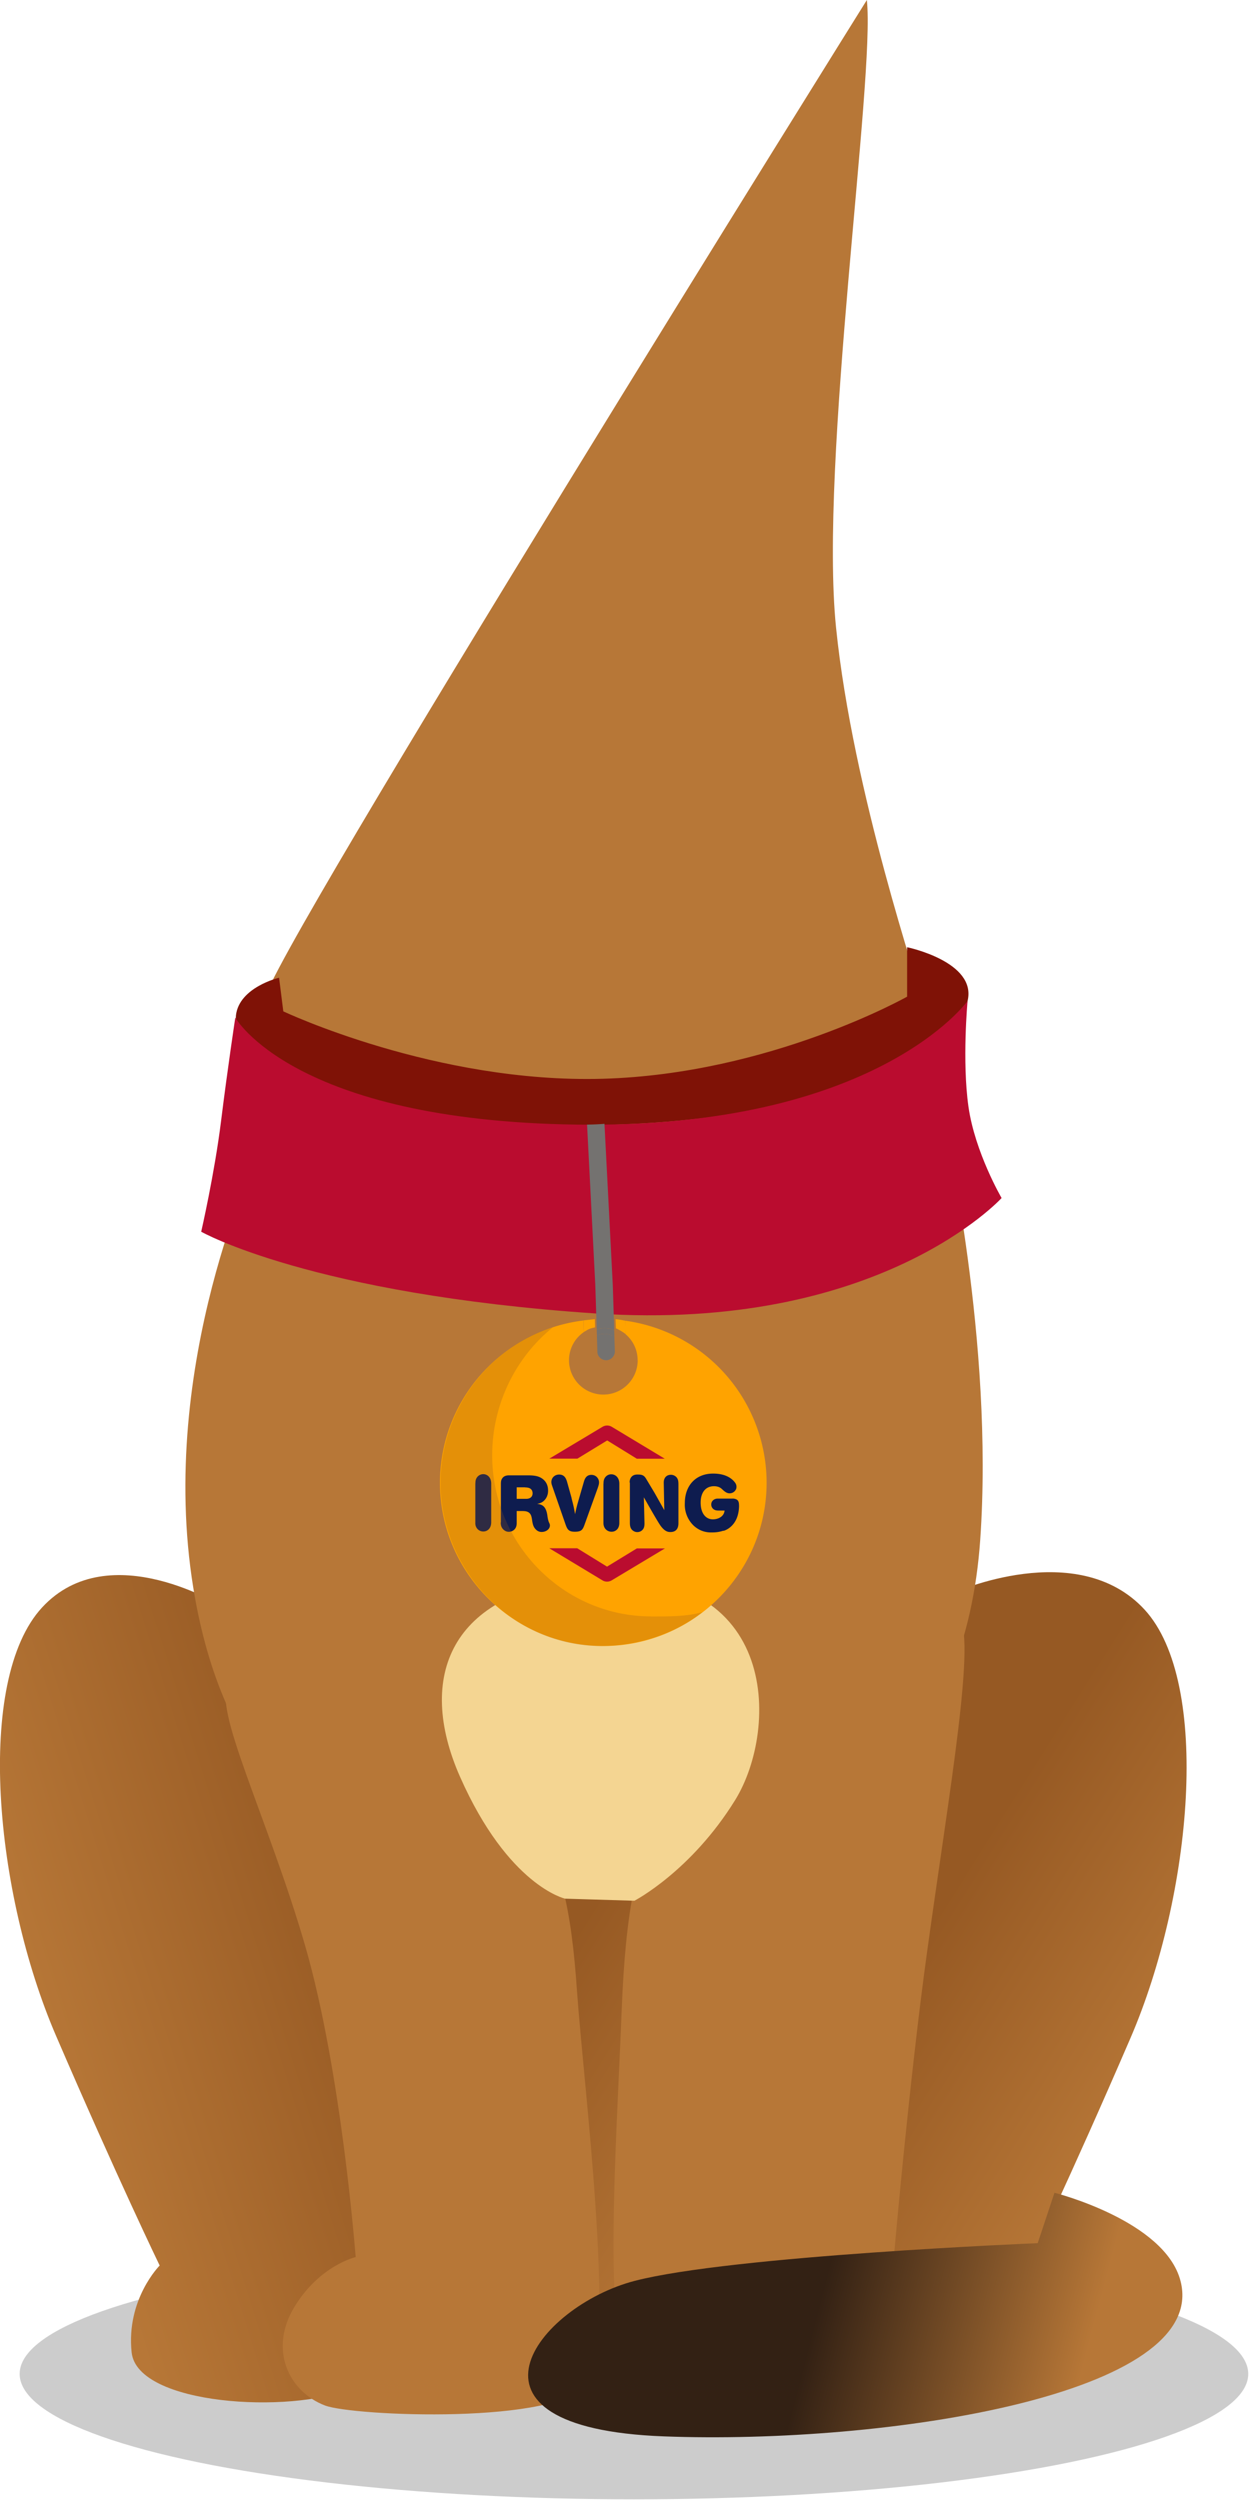 <svg xmlns="http://www.w3.org/2000/svg" xmlns:xlink="http://www.w3.org/1999/xlink" viewBox="0 0 157 313">
  <defs>
    <linearGradient id="linear-gradient" x1="96.34" x2="66.01" y1="270.69" y2="251.55" gradientUnits="userSpaceOnUse">
      <stop offset="0" stop-color="#b77737"/>
      <stop offset="1" stop-color="#965923"/>
    </linearGradient>
    <linearGradient xlink:href="#linear-gradient" id="linear-gradient1" x1="143.79" x2="114.34" y1="262.77" y2="244.19"/>
    <linearGradient xlink:href="#linear-gradient" id="linear-gradient2" x1="5.58" x2="45.9" y1="255.26" y2="242.64"/>
    <linearGradient id="linear-gradient3" x1="135.33" x2="102.39" y1="297.63" y2="289.06" gradientUnits="userSpaceOnUse">
      <stop offset="0" stop-color="#b77737"/>
      <stop offset="1" stop-color="#332114"/>
    </linearGradient>
    <clipPath id="clippath">
      <path fill="none" d="M59.51 178.47h33v19.55h-33z"/>
    </clipPath>
    <clipPath id="clippath-1">
      <path fill="none" d="M59.51 178.47h33v19.55h-33z"/>
    </clipPath>
  </defs>
  <ellipse cx="79.37" cy="297.21" opacity=".2" rx="76.91" ry="15.7"/>
  <g>
    <path fill="#b77737" d="M108.53 0c1.05 9.82-5.96 57.85-3.86 78.54 2.1 20.69 10.52 45.23 10.87 46.98.35 1.75-2.45 13.32-3.86 14.02-1.4.7-45.58 8.77-48.38 8.41-2.8-.35-22.79-9.12-24.19-10.52-1.4-1.4-5.61-8.41-5.96-12.27C32.8 121.31 108.53 0 108.53 0Z"/>
    <path fill="url(#linear-gradient)" d="M66.37 295.56c6.31 4.21 22.88 3.33 24.98-2.63 2.1-5.96 12.45-63.28-.18-69.25-12.62-5.96-32.26.35-33.31 2.45-1.05 2.1 3.24 65.91 8.5 69.42Z"/>
    <path fill="url(#linear-gradient1)" d="M119.4 199.41s15.47-7.01 23.89 2.1c8.41 9.12 5.96 35.76-1.75 53.64-7.71 17.88-12.97 28.75-12.97 28.75s4.21 4.21 3.51 10.87c-.7 6.66-19.98 7.71-27.35 4.56-7.36-3.16-18.58-14.73-18.23-21.39.35-6.66 28.35-75.38 32.91-78.54Z"/>
    <path fill="url(#linear-gradient2)" d="M28.06 201.25s-14.37-9.12-22.79 0-5.96 35.76 1.75 53.64c7.71 17.88 12.97 28.75 12.97 28.75s-4.21 4.21-3.51 10.87c.7 6.66 19.98 7.71 27.35 4.56 7.36-3.16 18.58-14.73 18.23-21.39-.35-6.66-29.45-73.28-34.01-76.43Z"/>
    <path fill="#b77737" d="M32.31 144.49s-12.67 26.25-8.11 54.3c2.99 18.39 12.97 38.92 47.33 38.22 34.36-.7 49.44-19.28 51.19-44.18 1.75-24.89-4.43-51.89-4.43-51.89s-6.44-13.32-7.49-13.67c-1.05-.35-66.97 4.56-66.97 4.56s-9.42 1.45-11.53 12.67Z"/>
    <path fill="#b77737" d="M65.58 225.44c4.68 7.03 5.96 13.67 6.66 23.84.78 11.29 4.91 43.83 1.4 49.08-3.51 5.26-29.48 4.14-32.96 2.8-4.56-1.75-7.01-7.01-3.86-12.27 3.16-5.26 7.71-6.31 7.71-6.31s-1.75-23.14-6.31-38.92c-4.56-15.78-11.92-30.5-9.47-32.61 2.45-2.1 34.01 10.17 36.81 14.37ZM83.81 224.74c-4.21 6.31-5.51 15.34-5.96 26.65-.7 17.53-2.41 41.02 1.1 46.28 3.51 5.26 33.34 4.84 36.81 3.51 4.56-1.75 7.01-7.01 3.86-12.27-3.16-5.26-7.71-6.31-7.71-6.31s1.91-21.95 4.16-38.22c2.8-20.34 6.31-39.97 3.86-42.07-2.45-2.1-33.31 18.23-36.11 22.44Z"/>
    <path fill="#7f1206" d="M113.57 118.59s8.76 1.81 7.57 6.73c-1.19 4.91-14.31 14.45-43.86 15.47-29.55 1.02-48.3-8.67-47.74-13.66.4-3.54 5.4-4.72 5.4-4.72l.53 4.21s19.08 9.04 40.02 8.44c20.94-.6 38.08-10.28 38.08-10.28v-6.18Z"/>
    <path fill="#ba0c2f" d="M121.14 125.32s-.7 7.51.11 13.23c.81 5.72 4.15 11.44 4.15 11.44s-15.33 16.85-50.89 14.45c-35.55-2.4-49.32-10.23-49.32-10.23s1.67-7.27 2.49-13.88c.82-6.61 1.78-12.93 1.78-12.93s7.16 12.91 42.77 13.4c37.51.52 48.91-15.48 48.91-15.48Z"/>
    <path fill="url(#linear-gradient3)" d="M132.02 274.53s13.82 3.48 15.78 11.04c3.68 14.2-36.81 20.51-64.69 19.46-27.87-1.05-15.78-16.3-3.68-19.46s50.49-4.73 50.49-4.73l2.1-6.31Z"/>
    <path fill="#f4d592" d="M72.85 197.74c24.87-2.41 24.72 18.67 19.2 27.61s-12.62 12.62-12.62 12.62l-8.68-.26s-7.1-1.58-13.15-15.25c-5.58-12.62-1.05-23.14 15.25-24.72Z"/>
    <path fill="#747270" d="m74.6 163.02.04 1.31.05 1.41.02.71a2.93 2.93 0 0 1 2.19.09l-.02-.78-.05-1.42-.04-1.31-.07-2.16-1.04-20.17c-.73.06-1.46.09-2.18.1l1.03 20.06.07 2.16ZM75.14 170c.21.2.49.3.78.3.29-.01.56-.13.76-.35.2-.22.31-.49.3-.78l-.06-1.81a2.25 2.25 0 0 0-2.19-.15l.06 2.03c0 .29.13.56.35.76Z"/>
    <path fill="#747270" d="M75.69 167c.46 0 .88.13 1.23.37l-.02-.82a2.89 2.89 0 0 0-2.19-.09l.02.75c.29-.14.61-.22.96-.22Z"/>
    <g>
      <path fill="#ffa300" d="m78.34 167.05-.05-1.7c-.41-.08-.87-.17-1.22-.19l.04 1.14c.38.17.93.48 1.24.75Z"/>
      <g>
        <path fill="#ffa300" d="m74.5 166.19-.03-1.04-1.41.16.05 1.45c.63-.39.67-.41 1.39-.58Z"/>
        <g>
          <path fill="#ffa300" d="M79.84 170.3a4.3 4.3 0 0 1-8.6 0c0-1.47.74-2.76 1.86-3.53l-.05-1.45a20.48 20.48 0 0 0-17.97 20.3c0 11.28 9.17 20.46 20.45 20.46s20.45-9.18 20.45-20.46a20.5 20.5 0 0 0-17.7-20.27l.05 1.7c.92.78 1.5 1.95 1.5 3.25Z"/>
          <g id="IOL_logo_x5F_RGB">
            <g clip-path="url(#clippath)">
              <g clip-path="url(#clippath-1)">
                <path fill="#ba0c2f" d="M68.77 182.62h3.52l3.73-2.28 3.71 2.29h3.5l-6.64-4a1.13 1.13 0 0 0-1.15 0l-6.68 4ZM83.25 193.86h-3.52L76 196.14l-3.73-2.3h-3.5l6.66 4.02c.35.21.79.21 1.15 0l6.67-4Z"/>
                <path fill="#0e1c4f" d="M59.52 185.73c0-.28.02-.64.36-.94a.98.98 0 0 1 .62-.23c.52 0 1.01.42 1 1.2v4.88c-.01.19-.04.43-.19.67a.94.94 0 0 1-.81.43.97.97 0 0 1-.79-.4c-.18-.25-.21-.5-.2-.71v-4.91ZM65.73 186.22c.3.01.66.03.86.36.06.11.09.25.09.38 0 .26-.11.43-.23.52-.2.17-.49.18-.73.17h-1.03v-1.44h1.04Zm-3.04 4.39c0 .25.03.57.3.85.19.2.43.32.71.32a1 1 0 0 0 .76-.35c.21-.26.23-.54.23-.79v-1.46h.75c.32.01.79.02 1.02.49.08.17.11.35.14.53.08.55.14.97.53 1.33.09.08.31.27.68.27.54 0 1.04-.34 1.04-.82 0-.17-.1-.33-.16-.48a4 4 0 0 1-.16-.78c-.19-1.26-.75-1.36-1.28-1.44.25-.05.61-.11.95-.49.15-.17.42-.54.42-1.16 0-.53-.16-1.01-.56-1.37-.54-.49-1.21-.55-2.02-.55h-2.3c-.24 0-.67.03-.9.44-.12.2-.12.38-.13.56v4.9ZM71.56 187.58c.24.92.29 1.15.44 1.99.1-.5.14-.67.28-1.21l.84-2.91c.1-.3.28-.8.92-.8.6 0 .96.48.96.94 0 .25-.09.49-.17.73l-1.6 4.44c-.26.74-.39 1.02-1.29 1.01-.78 0-.93-.34-1.15-.96l-1.69-4.87a1.23 1.23 0 0 1-.07-.39c0-.55.44-.94.97-.94.69 0 .87.53.98.85l.59 2.11ZM75.56 185.74c0-.28.02-.64.36-.94a.92.92 0 0 1 .62-.22c.52 0 1.01.42 1 1.2v4.89c0 .19-.03.44-.17.67a.93.93 0 0 1-.81.43.99.99 0 0 1-.8-.4c-.18-.25-.21-.5-.21-.72v-4.9ZM78.83 185.61c0-.21.03-.52.29-.77.24-.22.53-.24.8-.23.56 0 .76.18.98.54l1.06 1.77 1.21 2.15-.07-3.42c0-.2.02-.4.14-.61.23-.38.62-.4.76-.4.24 0 .47.09.67.28.27.29.26.62.27.87v4.95c-.01.24-.03 1.08-1.03 1.07-.33 0-.73-.12-1.23-.82-.35-.5-1.38-2.31-2.07-3.53l.08 3.29c-.01.22-.01.43-.15.66a.89.89 0 0 1-1.19.29c-.46-.25-.49-.71-.49-1.08v-5.01ZM90.57 191.64c-.63.2-1.04.22-1.55.22-.63 0-1.42-.17-2.16-.84a3.64 3.64 0 0 1-1.12-2.84c0-2.19 1.37-3.7 3.56-3.69 1.71 0 2.48.75 2.79 1.22.09.16.16.36.09.66a.88.88 0 0 1-1.03.57c-.32-.08-.58-.35-.74-.49-.14-.13-.39-.37-1.01-.38-1.17 0-1.68.93-1.68 2.05 0 1.35.64 2.1 1.54 2.1.25 0 .58-.06.85-.21.36-.2.56-.49.61-.89h-.66c-.21 0-.44 0-.63-.11a.72.72 0 0 1-.38-.66c0-.27.13-.46.32-.59a.9.9 0 0 1 .51-.14h1.82a1 1 0 0 1 .55.13c.27.18.27.48.28.82-.06 2.64-1.94 3.09-1.94 3.09"/>
              </g>
            </g>
          </g>
          <path fill="#965923" d="M81.53 202.37c-10.98 0-19.91-9.05-19.91-20.18 0-6.41 2.99-12.32 7.61-16.02-8.13 2.54-14.07 10.41-14.07 19.47 0 11.13 9.13 20.44 20.11 20.44 4.64 0 9.29-1.55 12.68-4.26-1.85.58-4.39.56-6.43.56Z" opacity=".25"/>
        </g>
      </g>
    </g>
  </g>
</svg>
